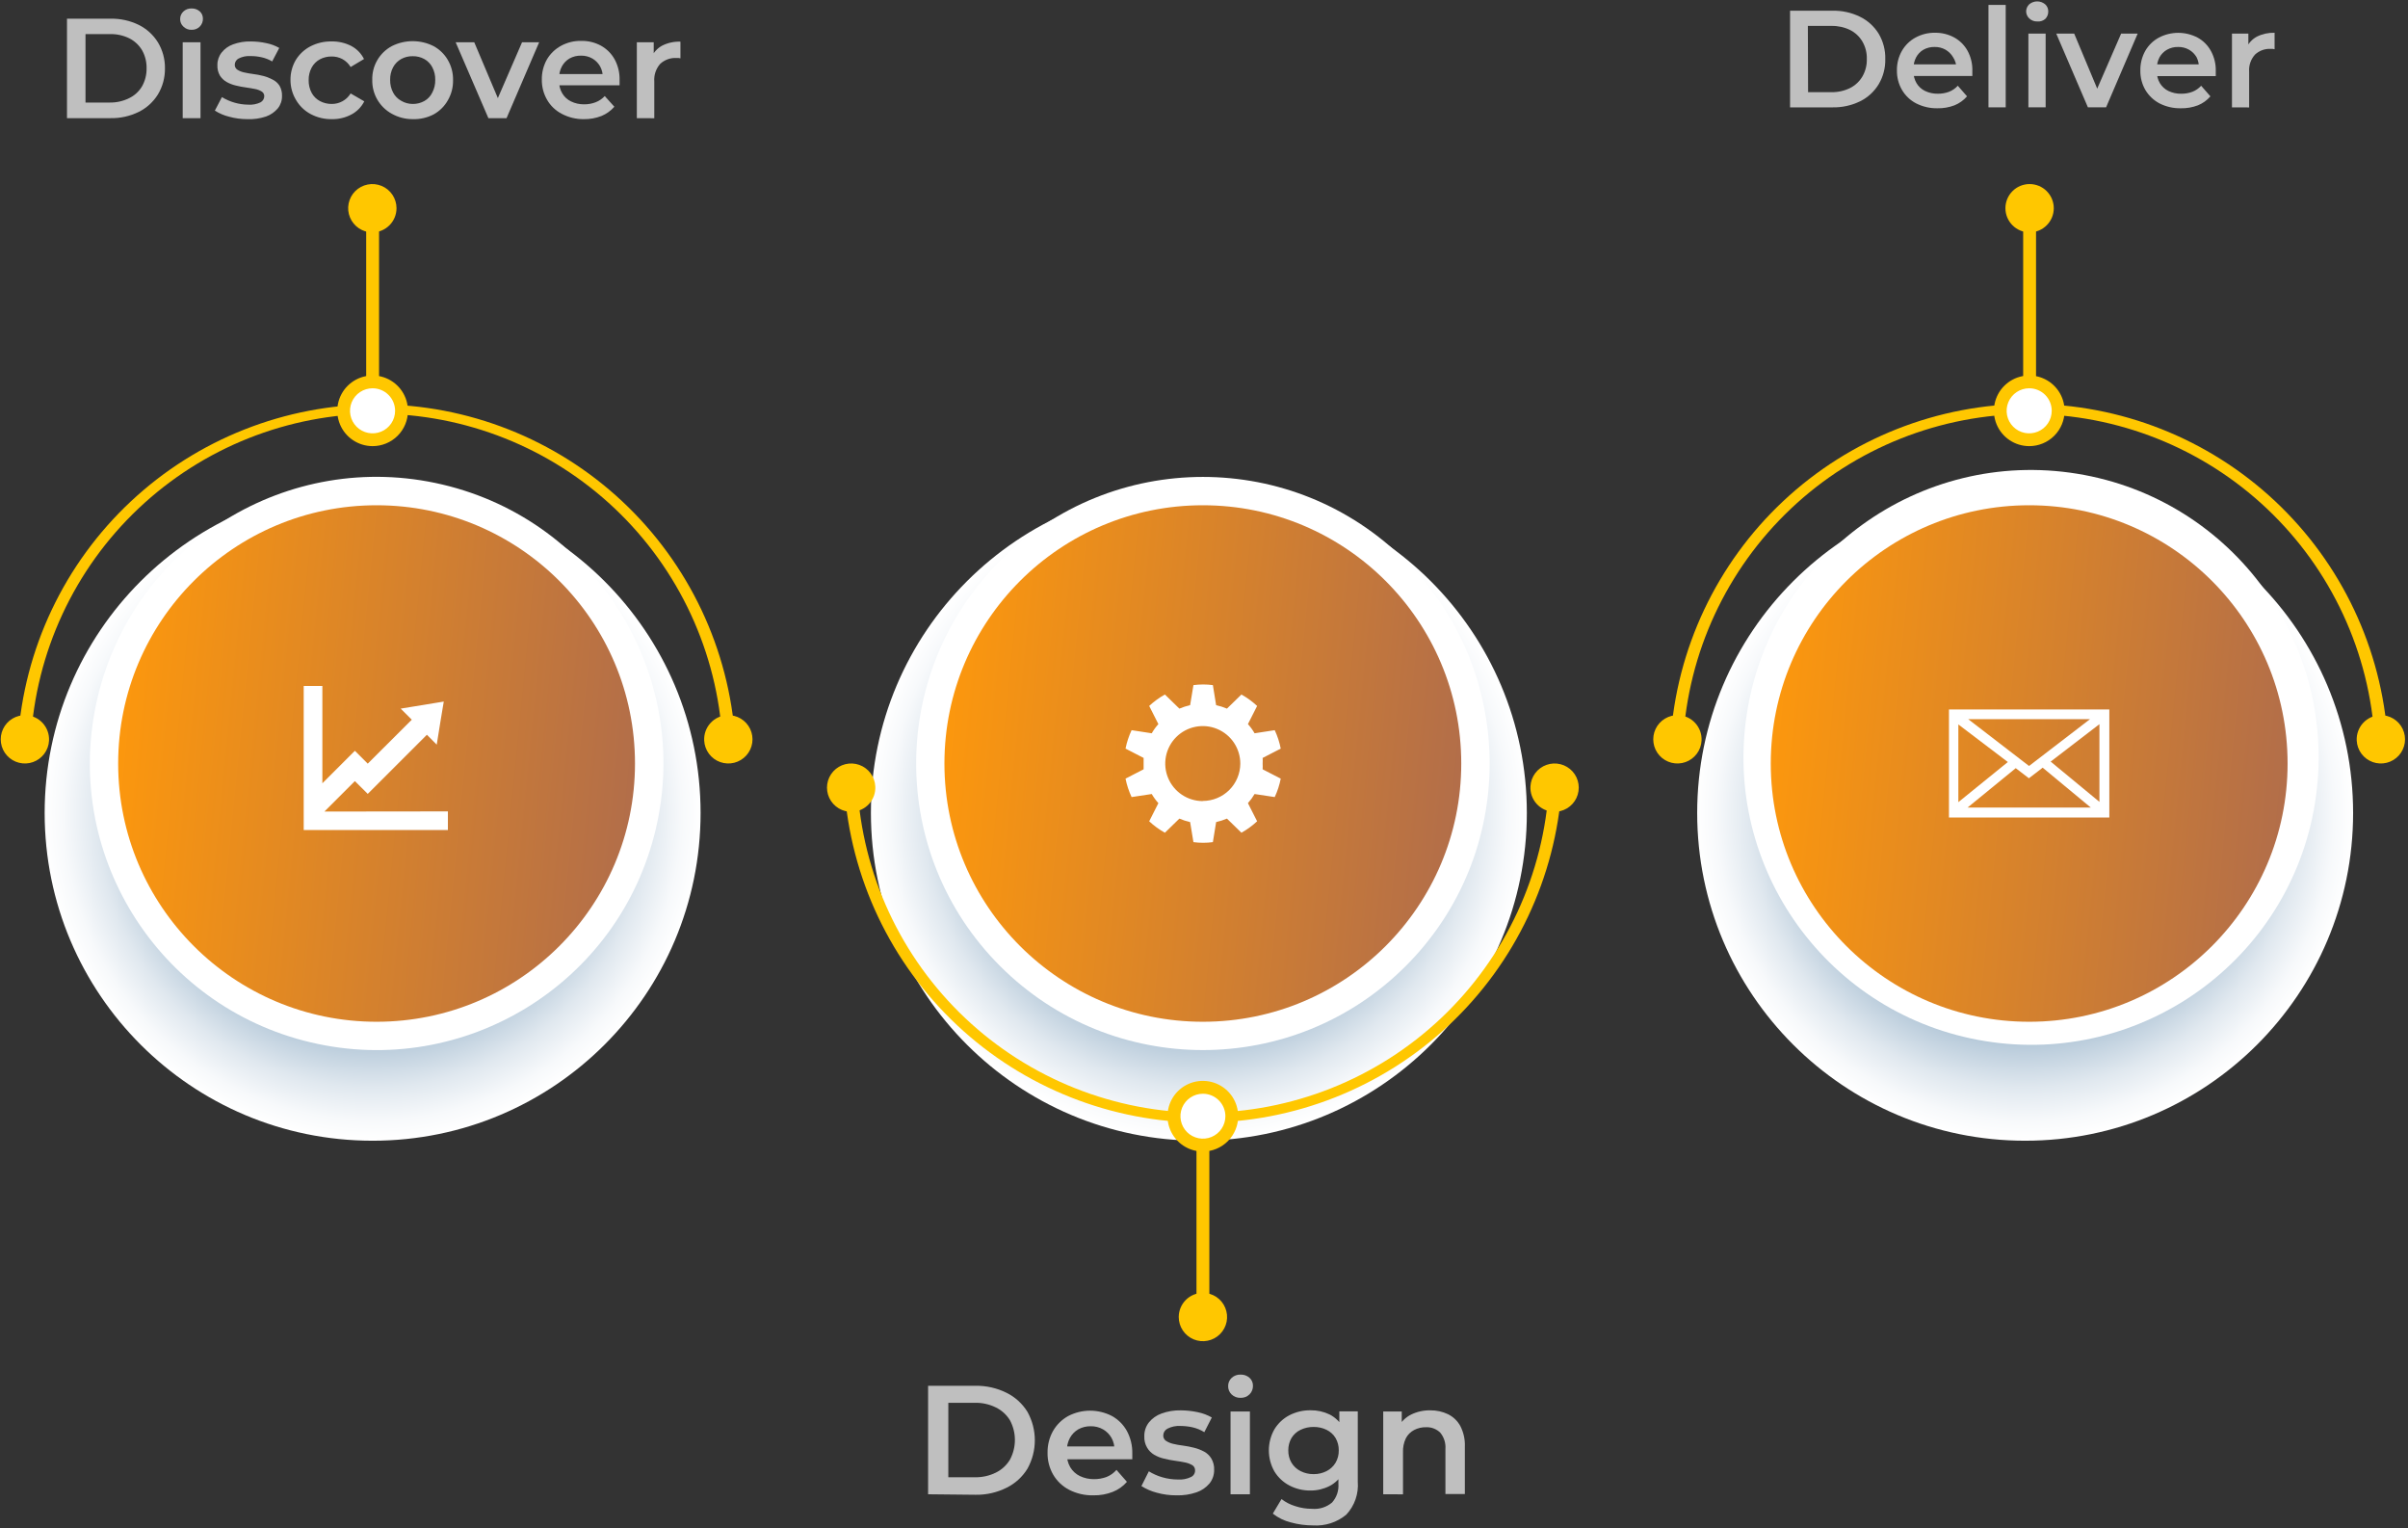 <svg width="550" height="349" viewBox="0 0 550 349" fill="none" xmlns="http://www.w3.org/2000/svg">
<rect x="0" y="0" width="550" height="349" fill="#333333" stroke="none"/>
<path d="M85.108 95.341C84.719 95.341 84.345 95.186 84.07 94.911C83.794 94.636 83.639 94.263 83.639 93.873V47.273C83.639 46.883 83.794 46.51 84.07 46.235C84.345 45.959 84.719 45.805 85.108 45.805C85.498 45.805 85.872 45.959 86.147 46.235C86.423 46.51 86.578 46.883 86.578 47.273V93.809C86.586 94.007 86.555 94.205 86.485 94.39C86.415 94.576 86.308 94.745 86.171 94.889C86.033 95.032 85.868 95.146 85.686 95.224C85.503 95.301 85.307 95.341 85.108 95.341Z" fill="#FFC700"/>
<path d="M90.565 47.546C90.565 46.455 90.241 45.388 89.635 44.481C89.028 43.574 88.166 42.867 87.157 42.449C86.148 42.032 85.038 41.922 83.967 42.135C82.896 42.348 81.912 42.874 81.14 43.645C80.368 44.417 79.842 45.4 79.629 46.47C79.416 47.54 79.525 48.649 79.943 49.657C80.361 50.665 81.069 51.527 81.977 52.133C82.885 52.739 83.952 53.062 85.044 53.062C85.769 53.062 86.487 52.92 87.157 52.642C87.827 52.365 88.435 51.959 88.948 51.447C89.461 50.934 89.867 50.326 90.145 49.657C90.422 48.988 90.565 48.27 90.565 47.546Z" fill="#FFC700"/>
<path d="M463.572 95.341C463.182 95.341 462.809 95.186 462.533 94.911C462.258 94.636 462.103 94.263 462.103 93.873V47.273C462.103 47.08 462.141 46.889 462.215 46.711C462.288 46.533 462.397 46.371 462.533 46.235C462.669 46.098 462.831 45.99 463.01 45.916C463.188 45.843 463.379 45.805 463.572 45.805C463.765 45.805 463.956 45.843 464.134 45.916C464.312 45.99 464.474 46.098 464.611 46.235C464.747 46.371 464.855 46.533 464.929 46.711C465.003 46.889 465.041 47.08 465.041 47.273V93.809C465.05 94.007 465.018 94.205 464.948 94.39C464.878 94.576 464.771 94.745 464.634 94.889C464.497 95.032 464.332 95.146 464.149 95.224C463.967 95.301 463.77 95.341 463.572 95.341Z" fill="#FFC700"/>
<path d="M463.571 53.062C466.621 53.062 469.093 50.593 469.093 47.546C469.093 44.499 466.621 42.029 463.571 42.029C460.522 42.029 458.05 44.499 458.05 47.546C458.05 50.593 460.522 53.062 463.571 53.062Z" fill="#FFC700"/>
<path d="M274.752 302.487C274.362 302.487 273.989 302.333 273.713 302.058C273.438 301.782 273.283 301.409 273.283 301.02V254.483C273.283 254.094 273.438 253.721 273.713 253.446C273.989 253.17 274.362 253.016 274.752 253.016C275.142 253.016 275.515 253.17 275.791 253.446C276.066 253.721 276.221 254.094 276.221 254.483V301.02C276.221 301.409 276.066 301.782 275.791 302.058C275.515 302.333 275.142 302.487 274.752 302.487Z" fill="#FFC700"/>
<path d="M269.23 300.745C269.23 301.836 269.554 302.903 270.161 303.81C270.767 304.717 271.63 305.424 272.639 305.842C273.647 306.259 274.758 306.369 275.829 306.156C276.9 305.943 277.883 305.417 278.656 304.646C279.428 303.874 279.954 302.891 280.167 301.821C280.38 300.751 280.27 299.642 279.852 298.634C279.435 297.626 278.727 296.764 277.819 296.158C276.911 295.552 275.843 295.229 274.751 295.229C273.287 295.229 271.883 295.81 270.847 296.844C269.812 297.879 269.23 299.282 269.23 300.745Z" fill="#FFC700"/>
<path style="mix-blend-mode:multiply" d="M85.108 260.485C126.478 260.485 160.016 226.976 160.016 185.64C160.016 144.304 126.478 110.795 85.108 110.795C43.737 110.795 10.2 144.304 10.2 185.64C10.2 226.976 43.737 260.485 85.108 260.485Z" fill="url(#paint0_radial_917_2093)"/>
<path d="M149.77 189.372C158.079 154.196 136.276 118.951 101.071 110.649C65.865 102.346 30.59 124.132 22.281 159.307C13.972 194.483 35.775 229.728 70.98 238.03C106.186 246.333 141.461 224.548 149.77 189.372Z" fill="white"/>
<path d="M86.012 233.32C118.61 233.32 145.035 206.917 145.035 174.348C145.035 141.778 118.61 115.375 86.012 115.375C53.415 115.375 26.99 141.778 26.99 174.348C26.99 206.917 53.415 233.32 86.012 233.32Z" fill="url(#paint1_linear_917_2093)"/>
<path d="M5.567 170.574H5.47C5.273 170.562 5.079 170.51 4.902 170.422C4.726 170.333 4.568 170.21 4.44 170.059C4.312 169.909 4.216 169.734 4.157 169.545C4.098 169.356 4.078 169.158 4.098 168.961C5.468 148.185 14.694 128.708 29.905 114.478C45.116 100.248 65.174 92.33 86.012 92.33C106.85 92.33 126.909 100.248 142.12 114.478C157.331 128.708 166.557 148.185 167.927 168.961C167.957 169.162 167.944 169.367 167.89 169.563C167.836 169.759 167.742 169.942 167.614 170.1C167.486 170.258 167.326 170.387 167.145 170.48C166.964 170.573 166.766 170.628 166.563 170.64C166.359 170.652 166.156 170.622 165.965 170.552C165.774 170.482 165.6 170.372 165.453 170.231C165.307 170.09 165.192 169.92 165.114 169.732C165.037 169.544 165 169.342 165.005 169.138C163.886 148.964 155.077 129.983 140.388 116.096C125.698 102.209 106.243 94.471 86.02 94.471C65.798 94.471 46.343 102.209 31.653 116.096C16.963 129.983 8.154 148.964 7.036 169.138C7.028 169.522 6.869 169.887 6.594 170.155C6.32 170.424 5.951 170.574 5.567 170.574Z" fill="#FFC700"/>
<path d="M11.201 169.106C11.146 170.195 10.768 171.243 10.117 172.118C9.465 172.993 8.569 173.655 7.541 174.022C6.513 174.388 5.399 174.441 4.341 174.175C3.282 173.909 2.326 173.336 1.594 172.528C0.861 171.719 0.385 170.712 0.225 169.633C0.065 168.554 0.229 167.453 0.696 166.467C1.162 165.481 1.911 164.655 2.847 164.094C3.783 163.533 4.864 163.262 5.954 163.315C7.416 163.394 8.788 164.047 9.77 165.132C10.753 166.216 11.267 167.645 11.201 169.106Z" fill="#FFC700"/>
<path d="M160.84 169.107C160.895 170.196 161.273 171.245 161.926 172.12C162.578 172.995 163.475 173.658 164.504 174.023C165.533 174.389 166.648 174.441 167.706 174.174C168.765 173.906 169.721 173.331 170.453 172.521C171.184 171.711 171.659 170.703 171.817 169.623C171.975 168.543 171.809 167.441 171.34 166.456C170.871 165.47 170.12 164.646 169.182 164.087C168.244 163.528 167.161 163.26 166.07 163.316C164.608 163.391 163.236 164.043 162.255 165.129C161.274 166.215 160.765 167.646 160.84 169.107Z" fill="#FFC700"/>
<path style="mix-blend-mode:multiply" d="M273.831 260.485C315.202 260.485 348.739 226.976 348.739 185.64C348.739 144.304 315.202 110.795 273.831 110.795C232.461 110.795 198.923 144.304 198.923 185.64C198.923 226.976 232.461 260.485 273.831 260.485Z" fill="url(#paint2_radial_917_2093)"/>
<path d="M321.061 220.619C346.639 195.063 346.639 153.628 321.061 128.072C295.483 102.516 254.014 102.516 228.436 128.072C202.858 153.628 202.858 195.063 228.436 220.619C254.014 246.176 295.483 246.176 321.061 220.619Z" fill="white"/>
<path d="M274.736 233.32C307.333 233.32 333.758 206.917 333.758 174.348C333.758 141.778 307.333 115.375 274.736 115.375C242.138 115.375 215.713 141.778 215.713 174.348C215.713 206.917 242.138 233.32 274.736 233.32Z" fill="url(#paint3_linear_917_2093)"/>
<path d="M274.735 256.356C253.9 256.324 233.853 248.388 218.65 234.152C203.446 219.917 194.22 200.444 192.837 179.672C192.812 179.474 192.829 179.274 192.886 179.083C192.943 178.892 193.039 178.715 193.168 178.564C193.297 178.412 193.456 178.289 193.636 178.202C193.815 178.115 194.01 178.066 194.209 178.059C194.406 178.041 194.604 178.063 194.792 178.122C194.98 178.182 195.154 178.278 195.304 178.406C195.455 178.534 195.578 178.69 195.667 178.866C195.756 179.041 195.809 179.233 195.824 179.43C196.942 199.604 205.751 218.585 220.441 232.472C235.131 246.359 254.585 254.097 274.808 254.097C295.031 254.097 314.486 246.359 329.175 232.472C343.865 218.585 352.674 199.604 353.793 179.43C353.846 179.066 354.034 178.736 354.32 178.504C354.606 178.272 354.968 178.156 355.335 178.179C355.702 178.201 356.048 178.36 356.303 178.625C356.559 178.889 356.705 179.24 356.715 179.607C355.343 200.404 346.111 219.902 330.889 234.152C315.668 248.402 295.595 256.339 274.735 256.356Z" fill="#FFC700"/>
<path d="M349.562 179.575C349.618 178.485 349.996 177.436 350.648 176.561C351.3 175.686 352.198 175.024 353.227 174.659C354.256 174.293 355.37 174.241 356.429 174.508C357.488 174.775 358.443 175.35 359.175 176.16C359.907 176.97 360.382 177.979 360.539 179.059C360.697 180.138 360.531 181.241 360.062 182.226C359.593 183.211 358.842 184.036 357.904 184.594C356.966 185.153 355.884 185.422 354.793 185.366C354.068 185.331 353.358 185.153 352.702 184.842C352.046 184.532 351.459 184.095 350.973 183.557C350.486 183.019 350.112 182.39 349.87 181.707C349.628 181.023 349.523 180.299 349.562 179.575Z" fill="#FFC700"/>
<path d="M199.924 179.576C199.868 178.487 199.491 177.438 198.839 176.564C198.188 175.689 197.292 175.026 196.264 174.66C195.235 174.294 194.122 174.24 193.063 174.506C192.005 174.772 191.049 175.346 190.317 176.154C189.584 176.963 189.108 177.97 188.948 179.048C188.788 180.127 188.952 181.229 189.418 182.215C189.885 183.201 190.634 184.026 191.57 184.587C192.505 185.148 193.587 185.419 194.677 185.367C195.403 185.334 196.115 185.157 196.773 184.848C197.43 184.538 198.02 184.102 198.508 183.563C198.996 183.025 199.372 182.395 199.615 181.711C199.858 181.027 199.963 180.301 199.924 179.576Z" fill="#FFC700"/>
<path style="mix-blend-mode:multiply" d="M462.555 260.485C503.925 260.485 537.463 226.976 537.463 185.64C537.463 144.304 503.925 110.795 462.555 110.795C421.184 110.795 387.647 144.304 387.647 185.64C387.647 226.976 421.184 260.485 462.555 260.485Z" fill="url(#paint4_radial_917_2093)"/>
<path d="M528.749 183.426C534.537 147.645 510.198 113.952 474.387 108.169C438.577 102.386 404.855 126.704 399.067 162.485C393.279 198.266 417.618 231.959 453.429 237.742C489.239 243.525 522.962 219.207 528.749 183.426Z" fill="white"/>
<path d="M463.475 233.32C496.072 233.32 522.497 206.917 522.497 174.348C522.497 141.778 496.072 115.375 463.475 115.375C430.878 115.375 404.453 141.778 404.453 174.348C404.453 206.917 430.878 233.32 463.475 233.32Z" fill="url(#paint5_linear_917_2093)"/>
<path d="M383.029 170.575H382.932C382.734 170.563 382.541 170.511 382.364 170.422C382.187 170.334 382.03 170.211 381.902 170.06C381.774 169.91 381.677 169.735 381.619 169.546C381.56 169.357 381.54 169.158 381.56 168.962C382.899 148.167 392.111 128.662 407.325 114.408C422.538 100.155 442.611 92.223 463.466 92.223C484.321 92.223 504.394 100.155 519.608 114.408C534.821 128.662 544.033 148.167 545.373 168.962C545.397 169.158 545.381 169.357 545.325 169.547C545.269 169.737 545.174 169.913 545.047 170.064C544.92 170.216 544.763 170.339 544.585 170.427C544.408 170.515 544.214 170.565 544.016 170.575C543.82 170.592 543.622 170.571 543.434 170.511C543.246 170.451 543.072 170.355 542.922 170.227C542.771 170.1 542.648 169.943 542.559 169.768C542.47 169.592 542.416 169.4 542.402 169.204C541.284 149.029 532.475 130.048 517.785 116.161C503.095 102.275 483.64 94.536 463.418 94.536C443.195 94.536 423.74 102.275 409.05 116.161C394.361 130.048 385.552 149.029 384.433 169.204C384.41 169.565 384.253 169.905 383.994 170.158C383.735 170.411 383.391 170.559 383.029 170.575Z" fill="#FFC700"/>
<path d="M388.647 169.107C388.591 170.196 388.213 171.245 387.561 172.12C386.909 172.995 386.012 173.658 384.983 174.023C383.954 174.389 382.839 174.441 381.78 174.174C380.722 173.906 379.766 173.331 379.034 172.521C378.303 171.711 377.828 170.703 377.67 169.623C377.512 168.543 377.678 167.441 378.147 166.456C378.616 165.47 379.367 164.646 380.305 164.087C381.243 163.528 382.326 163.26 383.416 163.316C384.877 163.395 386.247 164.049 387.227 165.134C388.207 166.219 388.718 167.647 388.647 169.107Z" fill="#FFC700"/>
<path d="M538.286 169.106C538.341 170.195 538.719 171.243 539.37 172.118C540.022 172.993 540.918 173.655 541.946 174.022C542.974 174.388 544.088 174.441 545.146 174.175C546.205 173.909 547.161 173.336 547.893 172.528C548.626 171.719 549.102 170.712 549.262 169.633C549.422 168.554 549.258 167.453 548.791 166.467C548.325 165.481 547.576 164.655 546.64 164.094C545.704 163.533 544.623 163.262 543.533 163.315C542.069 163.39 540.695 164.042 539.712 165.127C538.728 166.213 538.216 167.643 538.286 169.106Z" fill="#FFC700"/>
<path d="M445.152 162.008V186.671H481.782V162.008H445.152ZM463.443 174.912L449.543 164.218H477.375L463.443 174.912ZM458.6 174.009L447.299 183.171V165.427L458.6 174.009ZM460.408 175.412L463.41 177.719L466.558 175.299L477.536 184.397H449.414L460.408 175.412ZM468.383 173.912L479.522 165.363V183.106L468.383 173.912Z" fill="white"/>
<path d="M288.393 174.381C288.418 173.946 288.418 173.51 288.393 173.074L292.526 170.945C292.245 169.49 291.784 168.076 291.154 166.735L286.553 167.445C286.123 166.694 285.614 165.991 285.035 165.348L287.134 161.202C286.045 160.195 284.842 159.318 283.55 158.589L280.241 161.815C279.443 161.477 278.616 161.213 277.771 161.025L277.028 156.444C275.554 156.25 274.062 156.25 272.588 156.444L271.83 161.025C270.989 161.213 270.168 161.477 269.376 161.815L266.066 158.589C264.771 159.314 263.568 160.191 262.482 161.202L264.581 165.348C264.002 165.991 263.493 166.694 263.063 167.445L258.462 166.735C257.834 168.078 257.368 169.492 257.074 170.945L261.207 173.074C261.207 173.51 261.207 173.929 261.207 174.381C261.207 174.833 261.207 175.236 261.207 175.671L257.074 177.801C257.368 179.254 257.834 180.667 258.462 182.011L263.063 181.317C263.497 182.06 264.006 182.757 264.581 183.398L262.482 187.543C263.568 188.555 264.771 189.432 266.066 190.156L269.376 186.93C270.168 187.268 270.989 187.533 271.83 187.721L272.588 192.302C274.062 192.495 275.554 192.495 277.028 192.302L277.771 187.721C278.616 187.533 279.443 187.269 280.241 186.93L283.55 190.156C284.842 189.428 286.045 188.551 287.134 187.543L285.035 183.398C285.61 182.757 286.119 182.06 286.553 181.317L291.154 182.011C291.784 180.67 292.245 179.255 292.526 177.801L288.393 175.671C288.417 175.242 288.417 174.811 288.393 174.381ZM274.735 182.93C273.039 182.933 271.379 182.433 269.967 181.493C268.555 180.553 267.453 179.216 266.803 177.65C266.152 176.084 265.981 174.361 266.311 172.698C266.641 171.035 267.458 169.507 268.658 168.308C269.858 167.109 271.387 166.293 273.051 165.963C274.715 165.633 276.44 165.804 278.007 166.455C279.574 167.105 280.913 168.205 281.854 169.616C282.795 171.027 283.295 172.686 283.292 174.381C283.279 176.641 282.372 178.805 280.77 180.401C279.167 181.996 276.998 182.894 274.735 182.898V182.93Z" fill="white"/>
<path d="M74.098 185.317L81.056 178.364L83.994 181.284L97.507 167.783L99.751 170.041C99.751 169.847 101.462 159.54 101.365 160.202L91.517 161.815L94.052 164.347L83.994 174.38L81.056 171.444L73.63 178.864V156.637H69.368V189.543H102.302V185.284L74.098 185.317Z" fill="white"/>
<path d="M85.108 100.406C88.755 100.406 91.711 97.452 91.711 93.808C91.711 90.165 88.755 87.211 85.108 87.211C81.461 87.211 78.505 90.165 78.505 93.808C78.505 97.452 81.461 100.406 85.108 100.406Z" fill="white"/>
<path d="M85.109 101.875C83.512 101.875 81.951 101.401 80.624 100.515C79.296 99.629 78.262 98.37 77.651 96.896C77.04 95.422 76.88 93.8 77.192 92.236C77.503 90.671 78.272 89.234 79.401 88.106C80.53 86.978 81.968 86.21 83.534 85.899C85.1 85.588 86.722 85.748 88.198 86.358C89.672 86.969 90.933 88.002 91.82 89.329C92.707 90.655 93.18 92.214 93.18 93.809C93.18 95.948 92.33 98 90.816 99.512C89.302 101.025 87.249 101.875 85.109 101.875ZM85.109 88.664C84.089 88.661 83.092 88.96 82.243 89.523C81.394 90.087 80.731 90.889 80.339 91.829C79.947 92.769 79.843 93.804 80.039 94.803C80.236 95.802 80.725 96.721 81.445 97.442C82.165 98.163 83.082 98.655 84.082 98.855C85.081 99.055 86.117 98.954 87.059 98.565C88.001 98.176 88.807 97.516 89.373 96.67C89.94 95.823 90.242 94.828 90.242 93.809C90.242 92.447 89.702 91.141 88.74 90.177C87.777 89.212 86.472 88.668 85.109 88.664Z" fill="#FFC700"/>
<path d="M463.491 100.406C467.138 100.406 470.094 97.452 470.094 93.808C470.094 90.165 467.138 87.211 463.491 87.211C459.844 87.211 456.888 90.165 456.888 93.808C456.888 97.452 459.844 100.406 463.491 100.406Z" fill="white"/>
<path d="M463.491 101.875C461.894 101.875 460.334 101.401 459.006 100.515C457.679 99.629 456.644 98.37 456.033 96.896C455.422 95.422 455.263 93.8 455.574 92.236C455.886 90.671 456.654 89.234 457.783 88.106C458.912 86.978 460.35 86.21 461.916 85.899C463.482 85.588 465.105 85.748 466.58 86.358C468.055 86.969 469.316 88.002 470.203 89.329C471.09 90.655 471.563 92.214 471.563 93.809C471.563 95.948 470.712 98 469.199 99.512C467.685 101.025 465.632 101.875 463.491 101.875ZM463.491 88.664C462.472 88.661 461.474 88.96 460.625 89.523C459.776 90.087 459.114 90.889 458.722 91.829C458.329 92.769 458.225 93.804 458.422 94.803C458.619 95.802 459.108 96.721 459.828 97.442C460.547 98.163 461.465 98.655 462.464 98.855C463.464 99.055 464.5 98.954 465.442 98.565C466.384 98.176 467.189 97.516 467.756 96.67C468.322 95.823 468.625 94.828 468.625 93.809C468.627 93.134 468.496 92.466 468.239 91.841C467.982 91.217 467.604 90.65 467.127 90.172C466.65 89.694 466.083 89.314 465.459 89.056C464.835 88.797 464.166 88.664 463.491 88.664Z" fill="#FFC700"/>
<path d="M274.735 261.484C278.382 261.484 281.338 258.53 281.338 254.886C281.338 251.243 278.382 248.289 274.735 248.289C271.088 248.289 268.132 251.243 268.132 254.886C268.132 258.53 271.088 261.484 274.735 261.484Z" fill="white"/>
<path d="M274.736 262.951C273.139 262.951 271.578 262.478 270.251 261.591C268.924 260.705 267.889 259.446 267.278 257.972C266.667 256.498 266.507 254.877 266.819 253.312C267.13 251.748 267.899 250.31 269.028 249.183C270.157 248.055 271.595 247.286 273.161 246.975C274.727 246.664 276.35 246.824 277.825 247.434C279.3 248.045 280.56 249.078 281.447 250.405C282.334 251.731 282.808 253.29 282.808 254.886C282.808 257.025 281.957 259.076 280.443 260.588C278.93 262.101 276.876 262.951 274.736 262.951ZM274.736 249.756C273.721 249.759 272.73 250.063 271.888 250.628C271.046 251.194 270.39 251.996 270.004 252.934C269.618 253.871 269.519 254.902 269.719 255.896C269.918 256.89 270.409 257.802 271.127 258.518C271.846 259.234 272.761 259.721 273.756 259.918C274.752 260.114 275.783 260.012 276.72 259.623C277.657 259.234 278.458 258.577 279.021 257.734C279.585 256.89 279.886 255.899 279.886 254.886C279.886 254.211 279.752 253.542 279.493 252.919C279.234 252.295 278.855 251.729 278.376 251.253C277.898 250.776 277.33 250.399 276.705 250.142C276.08 249.885 275.411 249.754 274.736 249.756Z" fill="#FFC700"/>
<path d="M15.301 26.98V4.269H25.246C27.481 4.221 29.695 4.708 31.704 5.688C33.496 6.582 35.005 7.956 36.062 9.656C37.151 11.455 37.71 13.523 37.677 15.625C37.702 17.72 37.143 19.781 36.062 21.577C35.005 23.277 33.496 24.651 31.704 25.545C29.697 26.531 27.482 27.023 25.246 26.98H15.301ZM19.531 23.416H25.052C26.579 23.445 28.09 23.107 29.46 22.432C30.706 21.843 31.747 20.893 32.446 19.706C33.146 18.461 33.503 17.052 33.48 15.625C33.517 14.17 33.16 12.732 32.446 11.463C31.753 10.303 30.746 9.364 29.54 8.753C28.17 8.083 26.659 7.751 25.133 7.785H19.531V23.416Z" fill="#BFBFBF"/>
<path d="M43.748 6.803C43.405 6.816 43.063 6.758 42.744 6.633C42.425 6.508 42.134 6.319 41.891 6.077C41.653 5.862 41.463 5.597 41.335 5.303C41.207 5.008 41.143 4.689 41.148 4.368C41.14 4.041 41.202 3.716 41.33 3.416C41.458 3.115 41.649 2.845 41.891 2.625C42.139 2.392 42.43 2.21 42.749 2.091C43.068 1.972 43.408 1.918 43.748 1.932C44.433 1.908 45.102 2.144 45.62 2.593C45.847 2.797 46.029 3.046 46.154 3.323C46.279 3.601 46.344 3.902 46.347 4.206C46.363 4.552 46.307 4.896 46.182 5.219C46.057 5.541 45.866 5.834 45.621 6.078C45.377 6.323 45.084 6.514 44.761 6.638C44.438 6.763 44.093 6.819 43.748 6.803ZM41.73 26.982V9.658H45.798V26.982H41.73Z" fill="#BFBFBF"/>
<path d="M56.485 27.208C55.072 27.21 53.665 27.02 52.303 26.643C51.159 26.361 50.068 25.892 49.075 25.256L50.689 22.175C52.508 23.287 54.595 23.884 56.727 23.901C57.683 23.968 58.64 23.785 59.504 23.369C59.757 23.235 59.969 23.035 60.12 22.791C60.27 22.547 60.353 22.268 60.359 21.982C60.368 21.766 60.318 21.552 60.216 21.362C60.114 21.172 59.963 21.013 59.778 20.901C59.309 20.612 58.788 20.415 58.245 20.32C57.615 20.191 56.921 20.078 56.146 19.965C55.379 19.866 54.619 19.721 53.87 19.53C53.134 19.364 52.428 19.093 51.771 18.724C51.149 18.371 50.623 17.873 50.237 17.272C49.818 16.548 49.616 15.719 49.656 14.884C49.635 13.847 49.971 12.833 50.608 12.013C51.288 11.146 52.201 10.492 53.24 10.126C54.537 9.653 55.912 9.429 57.292 9.465C58.481 9.467 59.666 9.597 60.828 9.852C61.866 10.054 62.864 10.424 63.782 10.949L62.167 14.03C61.417 13.584 60.599 13.262 59.746 13.078C58.93 12.892 58.096 12.8 57.26 12.804C56.312 12.737 55.364 12.927 54.515 13.352C54.256 13.482 54.037 13.68 53.881 13.924C53.724 14.168 53.637 14.45 53.627 14.739C53.612 14.969 53.657 15.199 53.759 15.406C53.861 15.613 54.016 15.789 54.209 15.917C54.673 16.211 55.187 16.418 55.726 16.53C56.419 16.689 57.119 16.813 57.825 16.901C58.597 16.998 59.363 17.143 60.117 17.336C60.846 17.522 61.55 17.793 62.216 18.143C62.871 18.456 63.43 18.941 63.83 19.546C64.246 20.265 64.447 21.088 64.412 21.917C64.436 22.941 64.099 23.94 63.459 24.74C62.738 25.594 61.801 26.24 60.747 26.611C59.374 27.066 57.93 27.268 56.485 27.208Z" fill="#BFBFBF"/>
<path d="M75.793 27.206C74.106 27.238 72.439 26.838 70.95 26.045C69.558 25.3 68.401 24.183 67.608 22.819C66.79 21.459 66.355 19.905 66.349 18.319C66.32 16.706 66.733 15.116 67.543 13.722C68.352 12.394 69.507 11.312 70.885 10.592C72.38 9.817 74.045 9.429 75.728 9.463C77.28 9.43 78.816 9.779 80.2 10.479C81.473 11.143 82.502 12.194 83.139 13.479L80.087 15.302C79.627 14.535 78.969 13.906 78.182 13.479C77.435 13.091 76.603 12.892 75.761 12.899C74.822 12.884 73.895 13.106 73.065 13.544C72.272 13.973 71.621 14.623 71.192 15.415C70.713 16.307 70.474 17.307 70.498 18.319C70.479 19.33 70.718 20.329 71.192 21.222C71.622 22.01 72.273 22.655 73.065 23.077C73.894 23.52 74.821 23.747 75.761 23.738C76.629 23.747 77.484 23.53 78.242 23.109C79.001 22.687 79.637 22.076 80.087 21.335L83.203 23.142C82.557 24.421 81.531 25.469 80.265 26.142C78.89 26.872 77.35 27.239 75.793 27.206Z" fill="#BFBFBF"/>
<path d="M94.246 27.206C92.584 27.215 90.949 26.793 89.5 25.98C88.117 25.226 86.968 24.106 86.179 22.743C85.391 21.38 84.992 19.827 85.028 18.253C84.981 16.677 85.375 15.12 86.165 13.755C86.955 12.39 88.109 11.272 89.5 10.527C90.978 9.785 92.608 9.398 94.262 9.398C95.916 9.398 97.547 9.785 99.025 10.527C100.364 11.253 101.48 12.329 102.254 13.64C103.091 15.054 103.516 16.675 103.48 18.318C103.511 19.918 103.103 21.497 102.302 22.883C101.545 24.235 100.427 25.352 99.073 26.109C97.586 26.886 95.923 27.264 94.246 27.206ZM94.246 23.738C95.177 23.753 96.095 23.525 96.91 23.076C97.702 22.633 98.338 21.957 98.734 21.141C99.202 20.251 99.435 19.258 99.412 18.253C99.441 17.243 99.207 16.243 98.734 15.35C98.323 14.561 97.689 13.91 96.91 13.479C96.103 13.039 95.197 12.817 94.278 12.833C93.354 12.811 92.441 13.034 91.631 13.479C90.851 13.914 90.212 14.563 89.79 15.35C89.317 16.243 89.084 17.243 89.112 18.253C89.09 19.258 89.323 20.251 89.79 21.141C90.207 21.931 90.847 22.581 91.631 23.012C92.422 23.482 93.325 23.733 94.246 23.738Z" fill="#BFBFBF"/>
<path d="M111.552 26.98L104.078 9.656H108.323L114.781 24.932H112.618L119.237 9.656H123.144L115.701 26.98H111.552Z" fill="#BFBFBF"/>
<path d="M133.331 27.209C131.575 27.229 129.843 26.808 128.294 25.983C126.887 25.252 125.722 24.132 124.936 22.756C124.142 21.367 123.735 19.791 123.757 18.192C123.728 16.585 124.123 14.999 124.903 13.595C125.675 12.277 126.791 11.195 128.132 10.465C129.546 9.693 131.138 9.303 132.749 9.336C134.326 9.302 135.884 9.68 137.27 10.433C138.577 11.162 139.656 12.24 140.385 13.546C141.17 15.001 141.56 16.636 141.516 18.288C141.516 18.45 141.516 18.659 141.516 18.869C141.516 19.079 141.516 19.288 141.516 19.482H126.986V16.917H139.288L137.673 17.756C137.713 16.845 137.5 15.941 137.06 15.143C136.637 14.4 136.024 13.782 135.284 13.352C134.496 12.91 133.604 12.687 132.701 12.707C131.787 12.685 130.884 12.908 130.086 13.352C129.347 13.781 128.744 14.406 128.342 15.159C127.89 16.007 127.668 16.957 127.696 17.917V18.563C127.679 19.531 127.931 20.486 128.423 21.321C128.894 22.118 129.59 22.757 130.425 23.16C131.355 23.611 132.378 23.837 133.411 23.821C134.31 23.833 135.203 23.675 136.043 23.353C136.838 23.049 137.552 22.563 138.125 21.934L140.321 24.37C139.521 25.294 138.514 26.018 137.383 26.483C136.092 26.987 134.716 27.233 133.331 27.209Z" fill="#BFBFBF"/>
<path d="M145.455 26.981V9.657H149.313V14.496L148.797 13.077C149.293 11.94 150.157 11.003 151.25 10.415C152.54 9.768 153.973 9.457 155.416 9.512V13.319C155.257 13.279 155.095 13.252 154.931 13.238H154.479C153.808 13.207 153.136 13.309 152.505 13.539C151.873 13.769 151.293 14.122 150.798 14.577C150.315 15.122 149.947 15.758 149.714 16.448C149.481 17.138 149.388 17.867 149.442 18.593V26.997L145.455 26.981Z" fill="#BFBFBF"/>
<path d="M211.984 341.219V316.443H222.833C225.29 316.409 227.72 316.962 229.92 318.056C231.873 319.028 233.517 320.525 234.666 322.379C235.777 324.368 236.361 326.609 236.361 328.887C236.361 331.166 235.777 333.406 234.666 335.396C233.522 337.254 231.877 338.752 229.92 339.719C227.722 340.82 225.291 341.373 222.833 341.332L211.984 341.219ZM216.601 337.332H222.623C224.3 337.376 225.962 337.01 227.466 336.267C228.81 335.608 229.932 334.571 230.695 333.283C231.426 331.907 231.808 330.373 231.808 328.815C231.808 327.257 231.426 325.723 230.695 324.347C229.926 323.072 228.805 322.047 227.466 321.395C225.962 320.652 224.3 320.286 222.623 320.33H216.601V337.332Z" fill="#BFBFBF"/>
<path d="M249.729 341.459C247.812 341.504 245.915 341.072 244.207 340.201C242.69 339.417 241.426 338.22 240.559 336.749C239.686 335.235 239.24 333.512 239.267 331.765C239.233 330.011 239.667 328.279 240.527 326.748C241.35 325.318 242.551 324.141 243.998 323.345C245.538 322.545 247.25 322.127 248.986 322.127C250.723 322.127 252.434 322.545 253.975 323.345C255.406 324.139 256.587 325.318 257.381 326.748C258.237 328.338 258.666 330.122 258.624 331.926C258.624 332.104 258.624 332.313 258.624 332.555C258.641 332.781 258.641 333.007 258.624 333.233H242.868V330.297H256.283L254.556 331.217C254.594 330.216 254.36 329.223 253.878 328.345C253.418 327.534 252.749 326.86 251.94 326.394C251.084 325.911 250.114 325.666 249.131 325.684C248.133 325.665 247.147 325.91 246.274 326.394C245.471 326.863 244.812 327.544 244.369 328.361C243.887 329.269 243.648 330.286 243.675 331.313V332.023C243.655 333.08 243.923 334.123 244.45 335.039C244.969 335.911 245.733 336.612 246.645 337.056C247.653 337.537 248.758 337.779 249.874 337.765C250.854 337.775 251.828 337.605 252.748 337.265C253.618 336.913 254.392 336.361 255.008 335.652L257.397 338.378C256.522 339.391 255.414 340.177 254.168 340.669C252.755 341.223 251.246 341.492 249.729 341.459Z" fill="#BFBFBF"/>
<path d="M268.714 341.459C267.175 341.47 265.642 341.264 264.161 340.846C262.939 340.527 261.773 340.021 260.706 339.346L262.401 335.974C263.351 336.565 264.378 337.021 265.453 337.329C266.606 337.668 267.802 337.841 269.004 337.846C270.043 337.924 271.083 337.729 272.023 337.281C272.311 337.148 272.553 336.933 272.72 336.664C272.886 336.394 272.97 336.081 272.96 335.765C272.97 335.528 272.917 335.293 272.806 335.083C272.696 334.873 272.531 334.697 272.33 334.571C271.829 334.281 271.283 334.074 270.716 333.958C270.021 333.813 269.263 333.684 268.423 333.571C267.575 333.457 266.735 333.295 265.905 333.087C265.104 332.911 264.336 332.612 263.628 332.2C262.962 331.808 262.406 331.253 262.014 330.587C261.545 329.793 261.32 328.878 261.368 327.958C261.344 326.827 261.708 325.722 262.401 324.828C263.155 323.89 264.156 323.18 265.291 322.78C266.702 322.266 268.197 322.02 269.699 322.054C270.996 322.059 272.289 322.199 273.557 322.473C274.691 322.7 275.782 323.108 276.786 323.683L275.074 327.038C274.243 326.522 273.332 326.146 272.378 325.925C271.487 325.73 270.578 325.627 269.666 325.619C268.628 325.55 267.591 325.762 266.663 326.232C266.38 326.374 266.141 326.59 265.97 326.857C265.8 327.124 265.705 327.432 265.695 327.748C265.678 327.997 265.728 328.246 265.838 328.469C265.949 328.693 266.117 328.884 266.324 329.022C266.819 329.34 267.365 329.569 267.939 329.7C268.689 329.879 269.449 330.014 270.215 330.103C271.058 330.216 271.893 330.378 272.717 330.587C273.509 330.784 274.273 331.077 274.994 331.458C275.697 331.829 276.284 332.387 276.689 333.071C277.14 333.854 277.359 334.749 277.318 335.652C277.335 336.769 276.964 337.858 276.269 338.733C275.487 339.665 274.466 340.368 273.315 340.765C271.836 341.273 270.277 341.508 268.714 341.459Z" fill="#BFBFBF"/>
<path d="M283.356 319.198C282.98 319.213 282.605 319.152 282.252 319.019C281.9 318.886 281.578 318.684 281.306 318.424C281.051 318.181 280.849 317.888 280.713 317.563C280.576 317.239 280.509 316.889 280.515 316.537C280.504 316.184 280.569 315.833 280.706 315.508C280.842 315.182 281.047 314.889 281.306 314.65C281.58 314.393 281.902 314.193 282.254 314.063C282.606 313.933 282.981 313.875 283.356 313.892C284.103 313.863 284.831 314.123 285.39 314.617C285.646 314.847 285.848 315.128 285.985 315.443C286.121 315.757 286.188 316.097 286.181 316.44C286.192 316.801 286.128 317.16 285.995 317.496C285.862 317.831 285.661 318.136 285.407 318.392C285.139 318.661 284.819 318.871 284.466 319.01C284.113 319.149 283.735 319.213 283.356 319.198ZM281.064 341.216V322.312H285.487V341.216H281.064Z" fill="#BFBFBF"/>
<path d="M299.355 340.362C297.67 340.389 296.006 339.995 294.512 339.217C293.093 338.474 291.904 337.359 291.073 335.991C290.247 334.526 289.813 332.873 289.813 331.192C289.813 329.511 290.247 327.858 291.073 326.393C291.901 325.023 293.091 323.907 294.512 323.167C296.01 322.402 297.673 322.014 299.355 322.038C300.851 322.017 302.332 322.343 303.682 322.99C304.976 323.653 306.044 324.686 306.749 325.958C307.504 327.58 307.895 329.347 307.895 331.136C307.895 332.924 307.504 334.692 306.749 336.314C306.055 337.605 304.986 338.657 303.682 339.33C302.342 340.014 300.859 340.368 299.355 340.362ZM299.936 348.331C298.201 348.336 296.474 348.102 294.802 347.637C293.315 347.266 291.923 346.584 290.718 345.637L292.704 342.314C293.64 343.039 294.702 343.585 295.836 343.927C297.075 344.337 298.372 344.544 299.678 344.54C300.497 344.614 301.322 344.525 302.106 344.278C302.89 344.032 303.618 343.633 304.247 343.104C304.766 342.524 305.162 341.845 305.412 341.107C305.661 340.37 305.759 339.59 305.7 338.814V335.443L306.055 331.168L305.91 326.877V322.28H310.123V338.314C310.238 339.688 310.063 341.072 309.61 342.375C309.156 343.678 308.435 344.872 307.492 345.879C305.378 347.628 302.675 348.505 299.936 348.331ZM300.033 336.62C301.065 336.634 302.085 336.396 303.004 335.926C303.856 335.495 304.567 334.829 305.054 334.007C305.55 333.156 305.801 332.185 305.78 331.2C305.799 330.211 305.548 329.235 305.054 328.377C304.568 327.567 303.855 326.917 303.004 326.506C302.079 326.055 301.062 325.829 300.033 325.845C299 325.831 297.977 326.057 297.046 326.506C296.189 326.914 295.47 327.565 294.98 328.377C294.486 329.235 294.235 330.211 294.254 331.2C294.233 332.185 294.484 333.156 294.98 334.007C295.472 334.83 296.189 335.496 297.046 335.926C297.972 336.394 298.996 336.632 300.033 336.62Z" fill="#BFBFBF"/>
<path d="M315.935 341.215V322.311H320.165V327.408L319.422 325.795C320.077 324.601 321.079 323.633 322.296 323.02C323.657 322.355 325.156 322.024 326.671 322.053C328.078 322.026 329.471 322.329 330.739 322.94C331.931 323.527 332.911 324.468 333.548 325.633C334.292 327.083 334.647 328.7 334.581 330.327V341.167H330.142V330.892C330.248 329.539 329.826 328.198 328.963 327.15C328.538 326.734 328.032 326.41 327.477 326.196C326.922 325.983 326.329 325.885 325.734 325.908C324.774 325.883 323.824 326.106 322.974 326.553C322.17 326.974 321.516 327.633 321.101 328.44C320.625 329.447 320.403 330.554 320.455 331.666V341.232L315.935 341.215Z" fill="#BFBFBF"/>
<path d="M408.86 24.516V2.449H418.546C420.732 2.395 422.898 2.871 424.859 3.837C426.6 4.696 428.066 6.026 429.088 7.676C430.132 9.43 430.658 11.443 430.606 13.483C430.656 15.512 430.13 17.514 429.088 19.257C428.076 20.924 426.609 22.267 424.859 23.129C422.895 24.087 420.731 24.562 418.546 24.516H408.86ZM412.977 21.048H418.288C419.775 21.078 421.248 20.752 422.582 20.096C423.753 19.502 424.728 18.584 425.391 17.451C426.083 16.245 426.43 14.872 426.392 13.483C426.434 12.088 426.088 10.708 425.391 9.498C424.728 8.366 423.753 7.447 422.582 6.853C421.246 6.203 419.774 5.882 418.288 5.917H412.928L412.977 21.048Z" fill="#BFBFBF"/>
<path d="M442.503 24.723C440.822 24.752 439.16 24.369 437.66 23.61C436.317 22.912 435.198 21.849 434.431 20.546C433.645 19.195 433.243 17.656 433.269 16.094C433.238 14.53 433.628 12.987 434.399 11.626C435.127 10.35 436.194 9.3 437.482 8.593C438.861 7.835 440.414 7.452 441.987 7.48C443.514 7.458 445.021 7.831 446.362 8.561C447.639 9.265 448.692 10.316 449.397 11.593C450.163 13.002 450.542 14.588 450.494 16.19C450.494 16.352 450.494 16.545 450.494 16.755C450.511 16.953 450.511 17.153 450.494 17.352H436.465V14.69H448.412L446.878 15.513C446.838 14.647 446.57 13.807 446.103 13.077C445.685 12.364 445.09 11.77 444.376 11.351C443.613 10.923 442.749 10.706 441.874 10.722C440.982 10.702 440.102 10.919 439.323 11.351C438.62 11.762 438.044 12.359 437.66 13.077C437.231 13.891 437.019 14.803 437.046 15.723V16.303C437.026 17.243 437.267 18.169 437.741 18.981C438.2 19.758 438.88 20.381 439.694 20.771C440.601 21.204 441.596 21.419 442.6 21.401C443.47 21.413 444.334 21.265 445.151 20.965C445.922 20.665 446.613 20.191 447.169 19.578L449.284 21.997C448.506 22.896 447.527 23.598 446.426 24.046C445.175 24.524 443.842 24.755 442.503 24.723Z" fill="#BFBFBF"/>
<path d="M454.176 24.512V1.123H458.115V24.512H454.176Z" fill="#BFBFBF"/>
<path d="M465.283 4.899C464.953 4.907 464.625 4.85 464.318 4.731C464.01 4.612 463.729 4.433 463.491 4.205C463.27 3.998 463.093 3.748 462.97 3.471C462.848 3.194 462.784 2.895 462.781 2.592C462.785 2.289 462.85 1.99 462.972 1.713C463.094 1.436 463.27 1.187 463.491 0.979C464 0.552 464.643 0.318 465.307 0.318C465.971 0.318 466.614 0.552 467.123 0.979C467.35 1.182 467.531 1.43 467.653 1.709C467.776 1.987 467.837 2.288 467.834 2.592C467.843 2.914 467.787 3.235 467.668 3.535C467.548 3.835 467.368 4.107 467.139 4.334C466.885 4.549 466.589 4.71 466.269 4.808C465.95 4.905 465.614 4.936 465.283 4.899ZM463.297 24.513V7.673H467.236V24.513H463.297Z" fill="#BFBFBF"/>
<path d="M476.89 24.514L469.658 7.674H473.758L479.974 22.53H478.02L484.478 7.674H488.256L481.039 24.514H476.89Z" fill="#BFBFBF"/>
<path d="M498.087 24.725C496.406 24.754 494.743 24.372 493.244 23.612C491.907 22.906 490.79 21.846 490.015 20.548C489.233 19.196 488.837 17.656 488.869 16.096C488.84 14.534 489.224 12.993 489.983 11.628C490.712 10.347 491.786 9.297 493.082 8.595C494.451 7.875 495.975 7.498 497.522 7.498C499.069 7.498 500.593 7.875 501.961 8.595C503.235 9.3 504.282 10.351 504.98 11.628C505.752 13.034 506.137 14.621 506.094 16.225C506.094 16.386 506.094 16.58 506.094 16.789V17.386H492.049V14.692H503.85L502.236 15.515C502.274 14.672 502.096 13.834 501.719 13.079C501.307 12.361 500.711 11.765 499.992 11.353C499.23 10.921 498.365 10.704 497.49 10.724C496.604 10.704 495.728 10.921 494.955 11.353C494.239 11.763 493.647 12.36 493.244 13.079C492.822 13.896 492.611 14.806 492.63 15.725V16.305C492.61 17.245 492.85 18.172 493.324 18.983C493.789 19.756 494.467 20.378 495.278 20.773C496.184 21.206 497.179 21.422 498.184 21.403C499.054 21.416 499.919 21.268 500.735 20.967C501.506 20.668 502.197 20.193 502.753 19.58L504.867 21.999C504.099 22.901 503.124 23.604 502.026 24.048C500.769 24.526 499.431 24.756 498.087 24.725Z" fill="#BFBFBF"/>
<path d="M509.792 24.516V7.676H513.537V12.306L513.101 10.951C513.579 9.848 514.415 8.939 515.474 8.37C516.731 7.744 518.123 7.439 519.527 7.483V11.241C519.373 11.2 519.217 11.173 519.058 11.16H518.606C517.957 11.129 517.308 11.228 516.698 11.453C516.087 11.677 515.529 12.022 515.055 12.467C514.579 12.994 514.216 13.611 513.985 14.282C513.755 14.953 513.663 15.663 513.715 16.37V24.532L509.792 24.516Z" fill="#BFBFBF"/>
<defs>
<radialGradient id="paint0_radial_917_2093" cx="0" cy="0" r="1" gradientUnits="userSpaceOnUse" gradientTransform="translate(85.108 185.64) scale(74.908 74.845)">
<stop offset="0.68" stop-color="#ACC2D4"/>
<stop offset="0.72" stop-color="#BBCDDC"/>
<stop offset="0.84" stop-color="#E0E8EF"/>
<stop offset="0.94" stop-color="#F7F9FB"/>
<stop offset="1" stop-color="white"/>
</radialGradient>
<linearGradient id="paint1_linear_917_2093" x1="26.99" y1="115.375" x2="155.457" y2="128.099" gradientUnits="userSpaceOnUse">
<stop stop-color="#FF990B"/>
<stop offset="1" stop-color="#AF6C4C"/>
</linearGradient>
<radialGradient id="paint2_radial_917_2093" cx="0" cy="0" r="1" gradientUnits="userSpaceOnUse" gradientTransform="translate(273.831 185.64) scale(74.908 74.845)">
<stop offset="0.68" stop-color="#ACC2D4"/>
<stop offset="0.72" stop-color="#BBCDDC"/>
<stop offset="0.84" stop-color="#E0E8EF"/>
<stop offset="0.94" stop-color="#F7F9FB"/>
<stop offset="1" stop-color="white"/>
</radialGradient>
<linearGradient id="paint3_linear_917_2093" x1="215.713" y1="115.375" x2="344.18" y2="128.099" gradientUnits="userSpaceOnUse">
<stop stop-color="#FF990B"/>
<stop offset="1" stop-color="#AF6C4C"/>
</linearGradient>
<radialGradient id="paint4_radial_917_2093" cx="0" cy="0" r="1" gradientUnits="userSpaceOnUse" gradientTransform="translate(462.555 185.64) scale(74.908 74.845)">
<stop offset="0.68" stop-color="#ACC2D4"/>
<stop offset="0.72" stop-color="#BBCDDC"/>
<stop offset="0.84" stop-color="#E0E8EF"/>
<stop offset="0.94" stop-color="#F7F9FB"/>
<stop offset="1" stop-color="white"/>
</radialGradient>
<linearGradient id="paint5_linear_917_2093" x1="404.453" y1="115.375" x2="532.919" y2="128.099" gradientUnits="userSpaceOnUse">
<stop stop-color="#FF990B"/>
<stop offset="1" stop-color="#AF6C4C"/>
</linearGradient>
</defs>
</svg>
